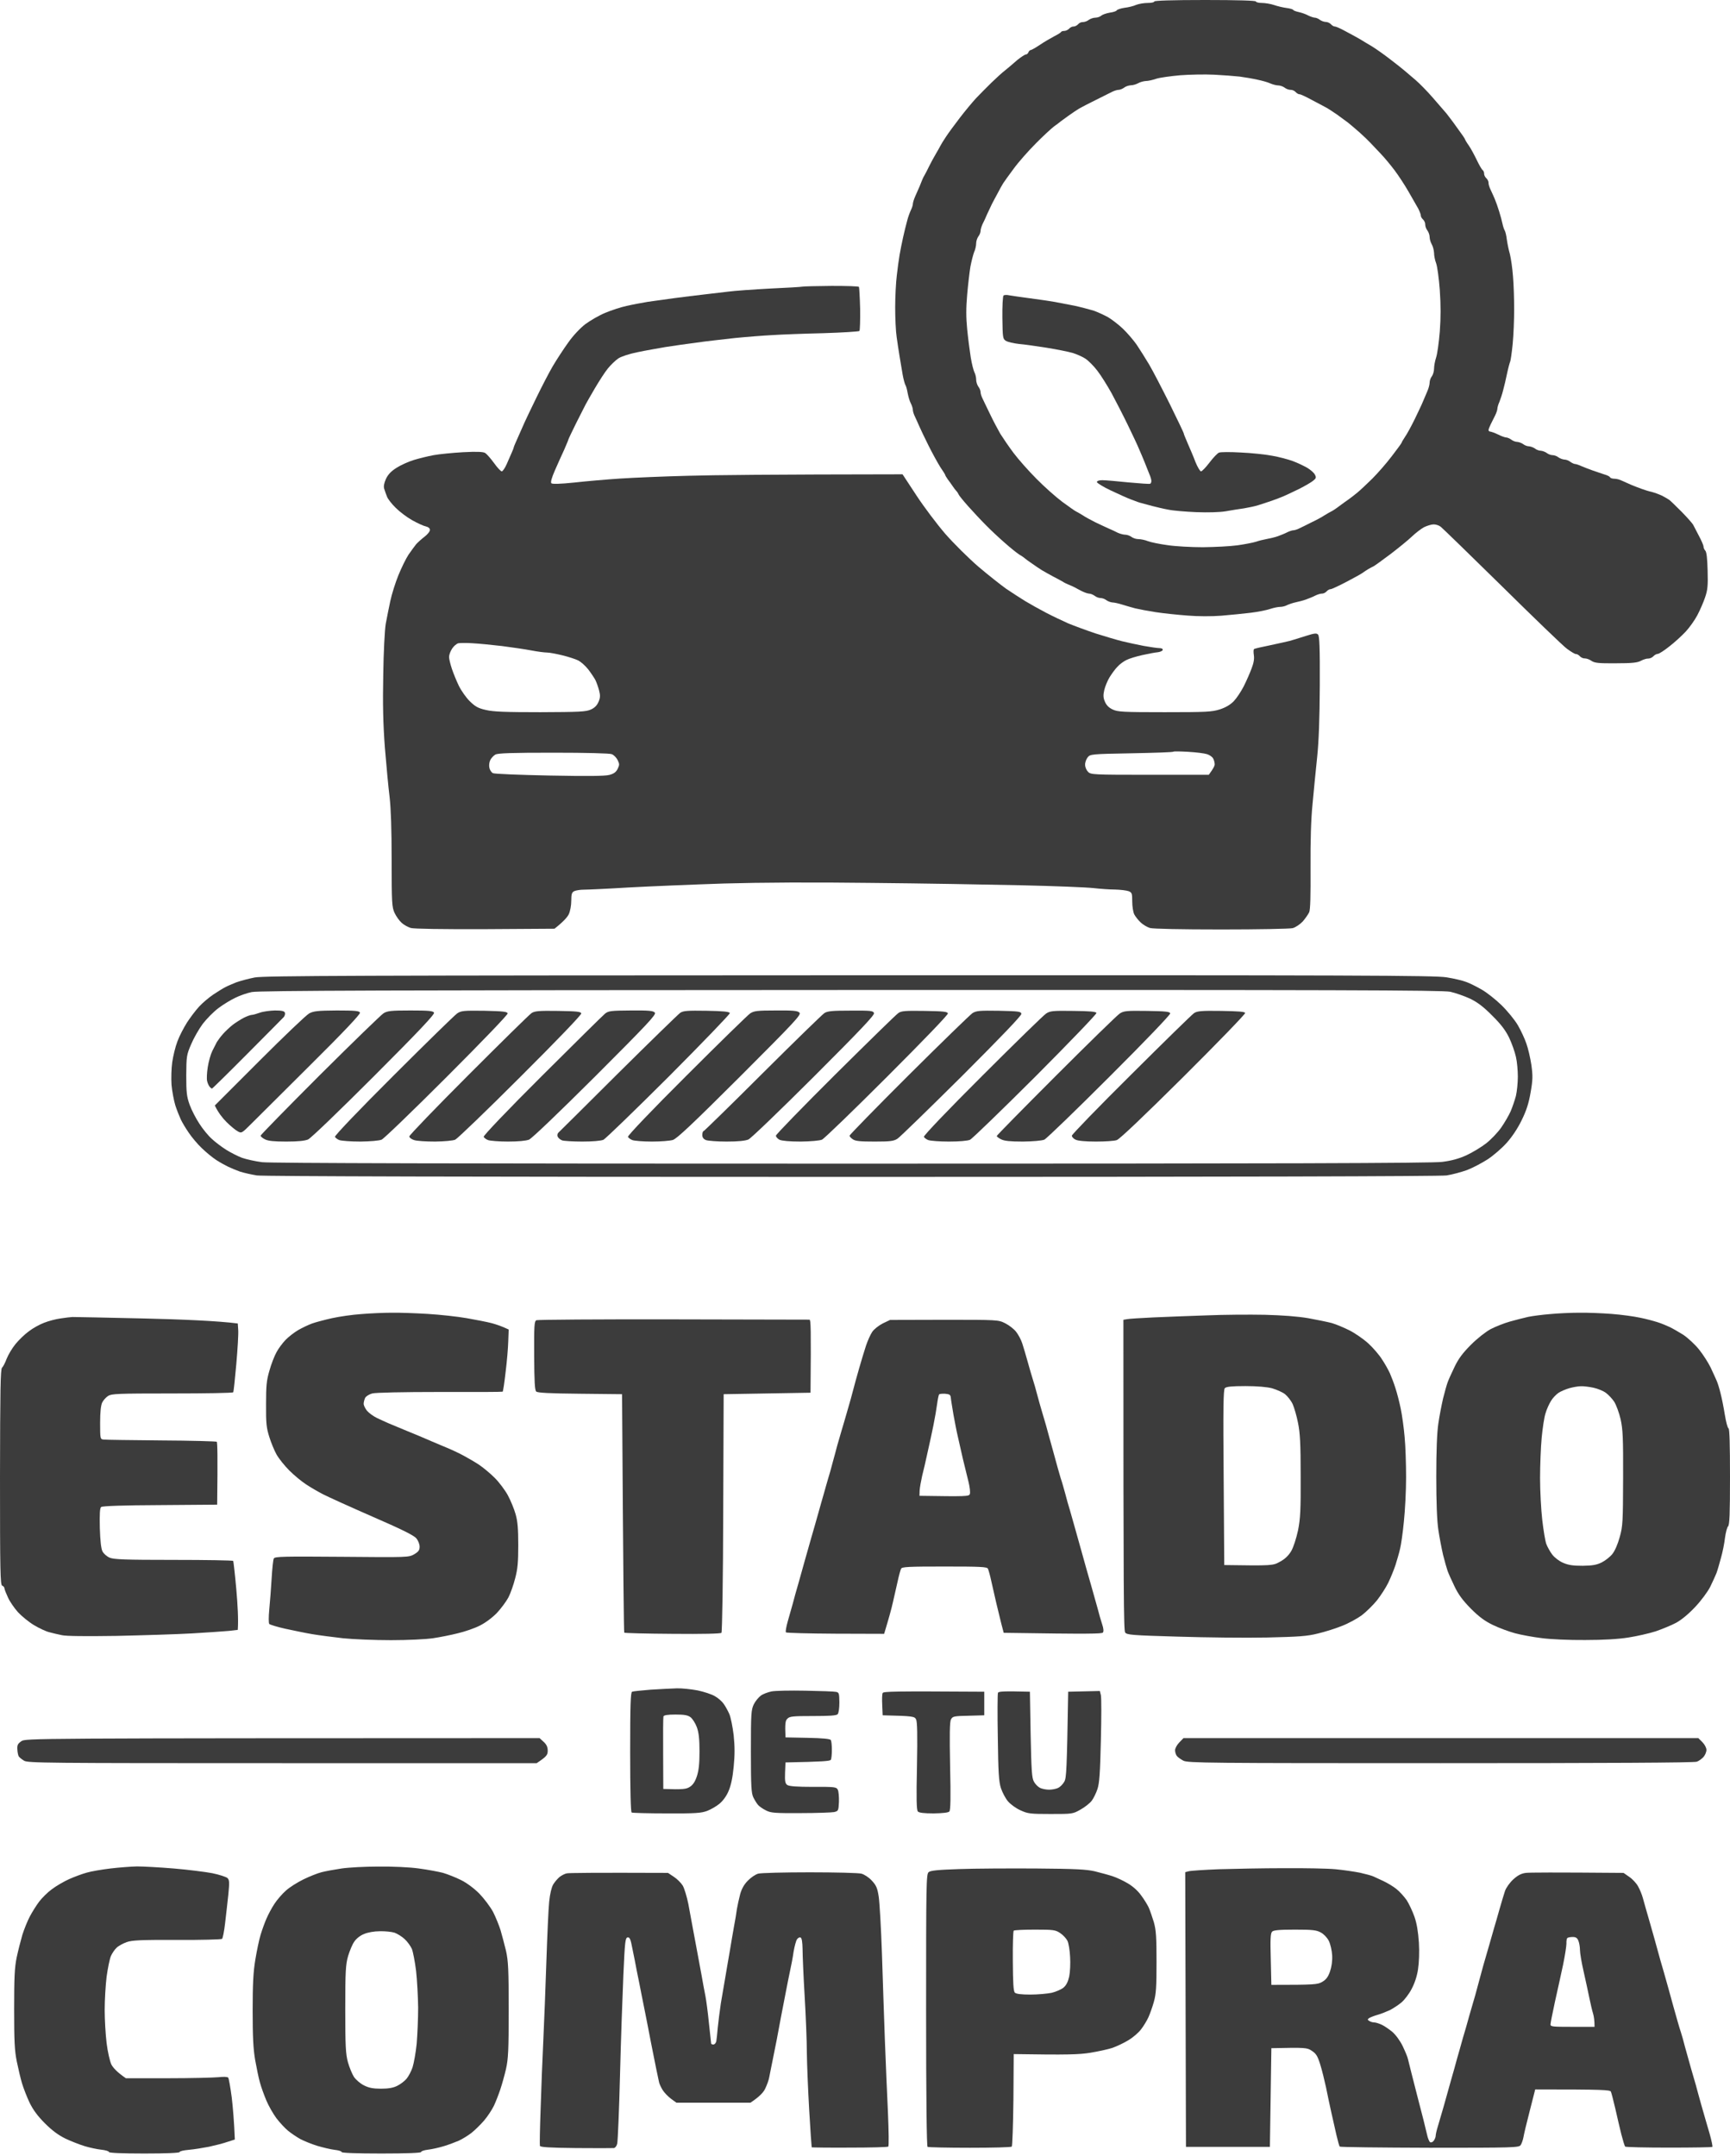 <svg width="728" height="907" viewBox="0 0 728 907" fill="none" xmlns="http://www.w3.org/2000/svg">
<g clip-path="url(#clip0_43_873)">
<path fill-rule="evenodd" clip-rule="evenodd" d="M664.494 552.301C667.901 552.239 674.035 552.486 678.124 552.796C682.213 553.106 687.666 553.85 690.206 554.408C692.746 554.903 696.092 555.833 697.641 556.329C699.19 556.825 701.42 557.754 702.597 558.312C703.775 558.87 706.377 560.357 708.36 561.596C710.28 562.898 713.316 565.687 714.989 567.794C716.724 569.963 718.892 573.371 719.884 575.416C720.813 577.461 721.99 579.94 722.424 580.994C722.858 581.986 723.601 584.402 724.035 586.262C724.53 588.121 725.336 592.149 725.831 595.248C726.327 598.284 727.009 600.887 727.38 600.949C727.814 601.073 728 607.952 728 621.276C728 636.893 727.814 641.603 727.195 642.161C726.761 642.595 726.203 644.764 725.893 646.995C725.646 649.226 724.902 653.006 724.221 655.361C723.601 657.716 722.734 660.691 722.3 661.868C721.804 663.046 720.627 665.711 719.636 667.694C718.583 669.739 715.794 673.519 713.378 676.06C710.652 678.973 707.616 681.514 705.324 682.753C703.341 683.807 699.438 685.418 696.711 686.348C693.985 687.215 688.843 688.393 685.249 688.95C680.974 689.632 674.655 690.004 666.972 690.004C660.404 690.066 652.35 689.694 648.694 689.198C645.101 688.764 640.082 687.835 637.542 687.153C635.002 686.471 630.789 684.922 628.249 683.683C624.779 682.009 622.424 680.274 618.955 676.804C615.547 673.333 613.689 670.854 612.078 667.446C610.839 664.905 609.537 661.992 609.166 660.939C608.794 659.885 607.926 656.849 607.245 654.122C606.625 651.395 605.696 646.623 605.262 643.586C604.705 639.93 604.395 632.183 604.395 621.276C604.395 610.369 604.705 602.622 605.262 598.966C605.696 595.867 606.625 591.157 607.245 588.431C607.926 585.704 608.794 582.605 609.166 581.614C609.537 580.56 610.839 577.647 612.078 575.107C613.689 571.698 615.547 569.219 618.955 565.811C621.681 563.084 625.151 560.357 627.319 559.18C629.364 558.126 632.957 556.701 635.374 556.019C637.728 555.337 641.26 554.47 643.118 554.036C644.977 553.664 649.19 553.106 652.412 552.858C655.634 552.548 661.086 552.301 664.494 552.301ZM655.82 586.014C654.766 586.757 653.341 588.245 652.66 589.422C651.916 590.6 650.863 592.893 650.367 594.628C649.81 596.301 649.128 600.949 648.756 604.853C648.385 608.758 648.075 616.442 648.075 621.896C648.075 627.35 648.509 635.282 649.004 639.558C649.5 643.834 650.243 648.296 650.677 649.536C651.111 650.713 652.226 652.758 653.155 653.998C654.209 655.361 656.067 656.787 657.802 657.53C660.095 658.522 662.077 658.77 666.043 658.77C670.132 658.708 671.929 658.398 674.035 657.344C675.522 656.601 677.567 654.989 678.496 653.812C679.549 652.51 680.788 649.66 681.594 646.685C682.895 642.099 682.957 640.24 683.019 621.896C683.081 604.729 682.895 601.383 681.966 597.107C681.346 594.38 680.107 591.095 679.301 589.794C678.496 588.555 676.885 586.819 675.77 586.014C674.717 585.208 672.3 584.217 670.503 583.845C668.769 583.473 666.352 583.163 665.237 583.225C664.184 583.225 662.015 583.597 660.466 584.031C658.917 584.464 656.873 585.332 655.82 586.014ZM30.483 554.098C31.412 554.098 44.981 554.346 60.532 554.718C76.146 555.089 91.387 555.709 100.061 556.825L100.247 559.613C100.371 561.163 99.999 567.546 99.442 573.867C98.884 580.188 98.326 585.518 98.141 585.766C98.017 586.076 86.431 586.262 72.49 586.262C49.318 586.262 46.964 586.386 45.477 587.315C44.547 587.935 43.432 589.174 42.998 590.104C42.441 591.281 42.131 594.132 42.131 598.656C42.131 605.287 42.193 605.473 43.494 605.659C44.3 605.783 55.204 605.907 67.843 606.031C80.421 606.093 90.954 606.403 91.201 606.589C91.511 606.837 91.635 612.848 91.387 633.051L67.348 633.237C51.92 633.299 43.06 633.609 42.565 634.043C42.007 634.476 41.883 636.893 42.007 642.843C42.172 648.296 42.544 651.581 43.122 652.696C43.618 653.688 44.981 654.865 46.158 655.361C47.955 656.105 52.478 656.291 73.11 656.291C86.74 656.291 98.017 656.477 98.141 656.725C98.264 657.034 98.884 662.364 99.442 668.685C99.999 675.007 100.371 681.39 100.061 685.728L96.344 686.162C94.299 686.348 87.298 686.843 80.855 687.215C74.349 687.587 60.037 688.021 48.946 688.269C36.307 688.455 27.757 688.393 26.022 687.959C24.473 687.649 22.119 687.091 20.756 686.719C19.393 686.41 16.481 685.046 14.312 683.745C12.144 682.443 9.108 679.964 7.559 678.291C6.01 676.556 4.089 673.767 3.346 672.094C2.54 670.359 1.859 668.623 1.859 668.19C1.859 667.818 1.425 667.322 0.929 667.136C0.124 666.888 0 661.249 0 621.4C0.062 584.898 0.186 575.912 0.867 575.416C1.301 575.045 2.169 573.371 2.788 571.698C3.47 569.963 5.142 567.174 6.506 565.501C7.931 563.766 10.409 561.349 12.144 560.109C13.816 558.808 16.729 557.196 18.587 556.515C20.446 555.771 23.544 554.965 25.403 554.718C27.261 554.408 29.554 554.16 30.483 554.098ZM57.62 785.256C60.161 785.256 67.162 785.628 73.11 786.124C79.058 786.619 86.369 787.549 89.343 788.107C92.317 788.726 95.167 789.656 95.724 790.152C96.53 790.957 96.592 791.887 96.096 796.969C95.724 800.191 95.167 805.645 94.733 809.053C94.361 812.462 93.742 815.499 93.432 815.747C93.06 815.994 84.51 816.242 74.411 816.18C59.169 816.118 55.576 816.304 53.283 817.11C51.734 817.668 49.814 818.721 49.07 819.465C48.265 820.209 47.15 821.82 46.654 822.997C46.158 824.175 45.353 828.079 44.857 831.674C44.423 835.268 44.052 841.527 44.052 845.617C44.052 849.708 44.423 855.967 44.857 859.561C45.291 863.156 46.22 867.184 46.84 868.547C47.521 869.849 49.132 871.77 52.974 874.373H70.632C80.359 874.373 89.9 874.125 91.883 873.939C94.051 873.691 95.724 873.753 96.034 874.125C96.282 874.435 96.963 878.215 97.521 882.491C98.017 886.767 98.512 892.469 98.822 900.153L95.724 901.145C93.989 901.765 90.52 902.632 87.98 903.19C85.439 903.686 81.598 904.306 79.43 904.491C77.323 904.677 75.588 905.049 75.588 905.421C75.588 905.793 70.198 906.041 60.718 906.041C51.239 906.041 45.849 905.793 45.849 905.421C45.849 905.049 44.361 904.615 42.565 904.43C40.83 904.244 37.67 903.562 35.626 902.942C33.581 902.322 29.925 900.897 27.571 899.782C24.535 898.294 21.933 896.373 18.897 893.336C15.861 890.3 13.94 887.697 12.453 884.66C11.338 882.305 9.913 878.649 9.294 876.604C8.674 874.559 7.683 870.345 7.063 867.308C6.134 862.722 5.948 858.756 5.948 845.308C5.948 832.045 6.134 827.893 7.001 823.617C7.621 820.704 8.736 816.366 9.418 814.011C10.161 811.656 11.586 808.124 12.577 806.265C13.569 804.406 15.303 801.617 16.481 800.067C17.658 798.518 20.012 796.163 21.809 794.862C23.606 793.498 26.89 791.577 29.12 790.586C31.351 789.594 34.696 788.355 36.555 787.859C38.414 787.301 42.875 786.557 46.468 786.124C50.062 785.69 55.08 785.318 57.62 785.256ZM159.231 785.318C165.241 785.256 172.304 785.566 176.269 786.124C179.986 786.619 184.633 787.487 186.492 787.983C188.351 788.541 191.696 789.842 193.927 790.957C196.343 792.135 199.441 794.428 201.671 796.659C203.716 798.766 206.318 802.237 207.495 804.406C208.611 806.637 210.036 810.107 210.655 812.152C211.275 814.197 212.266 818.102 212.948 820.828C213.877 825.104 214.063 828.513 214.063 845.617C214.063 862.66 213.877 866.13 212.948 870.406C212.328 873.133 211.213 877.038 210.531 879.083C209.85 881.128 208.673 884.164 207.867 885.9C207.062 887.573 205.203 890.424 203.716 892.159C202.229 893.894 199.813 896.249 198.326 897.427C196.777 898.604 194.422 900.029 193.059 900.649C191.634 901.269 188.846 902.322 186.802 902.942C184.757 903.562 181.783 904.244 180.11 904.43C178.499 904.615 177.198 905.049 177.198 905.421C177.198 905.793 171.188 906.041 160.47 906.041C149.751 906.041 143.741 905.793 143.741 905.421C143.741 905.049 142.44 904.677 140.767 904.491C139.156 904.306 135.873 903.5 133.518 902.818C131.102 902.075 127.942 900.773 126.393 899.967C124.844 899.1 122.552 897.551 121.251 896.497C119.95 895.443 117.719 893.027 116.294 891.167C114.931 889.308 113.01 885.962 112.081 883.731C111.152 881.5 109.913 878.153 109.417 876.294C108.859 874.435 107.992 870.097 107.372 866.688C106.567 862.04 106.319 856.834 106.319 845.927C106.319 834.896 106.567 829.752 107.434 824.547C108.054 820.766 109.045 816.056 109.665 814.011C110.284 811.966 111.399 808.868 112.143 807.194C112.886 805.459 114.373 802.67 115.489 800.997C116.604 799.262 118.772 796.783 120.321 795.42C121.808 794.056 125.154 791.949 127.694 790.71C130.235 789.47 133.642 788.107 135.377 787.673C137.05 787.239 140.829 786.557 143.741 786.124C146.653 785.69 153.593 785.318 159.231 785.318ZM149.07 816.924C148.264 818.04 147.149 820.766 146.467 822.997C145.476 826.53 145.29 829.257 145.29 845.308C145.29 860.987 145.476 864.147 146.405 867.618C147.025 869.849 148.202 872.638 148.946 873.815C149.751 874.992 151.61 876.604 153.097 877.347C155.141 878.401 156.938 878.773 160.284 878.773C163.506 878.773 165.488 878.401 167.099 877.595C168.4 876.976 170.135 875.674 171.003 874.683C171.87 873.691 173.047 871.46 173.605 869.787C174.162 868.052 174.968 863.589 175.34 859.871C175.649 856.091 175.959 849.274 175.959 844.688C175.897 840.102 175.525 833.099 175.092 829.195C174.596 825.29 173.791 821.076 173.295 819.899C172.737 818.721 171.436 816.862 170.259 815.809C169.144 814.755 167.223 813.578 166.046 813.144C164.869 812.772 162.081 812.462 159.85 812.524C157.434 812.524 154.708 813.02 153.159 813.701C151.548 814.321 149.875 815.685 149.07 816.924Z" fill="#3C3C3C"/>
<path fill-rule="evenodd" clip-rule="evenodd" d="M507.122 0C520.938 0 528.497 0.248 528.497 0.62C528.497 0.93 529.612 1.239 530.975 1.239C532.338 1.239 534.631 1.611 536.118 2.107C537.543 2.603 539.897 3.161 541.322 3.347C542.809 3.532 544.11 3.904 544.234 4.214C544.358 4.462 545.411 4.834 546.527 5.082C547.704 5.33 549.5 5.949 550.492 6.507C551.483 7.003 552.784 7.437 553.28 7.437C553.776 7.437 554.767 7.809 555.448 8.366C556.13 8.862 557.245 9.234 557.927 9.234C558.608 9.234 559.6 9.668 560.095 10.226C560.591 10.783 561.396 11.217 561.768 11.155C562.202 11.155 564.308 12.085 566.415 13.262C568.583 14.378 571.186 15.865 572.301 16.485C573.354 17.166 575.585 18.468 577.257 19.459C578.868 20.451 582.338 22.868 584.878 24.851C587.418 26.772 590.207 29.003 591.074 29.747C591.941 30.491 593.986 32.226 595.659 33.651C597.332 35.077 600.677 38.485 603.032 41.212C605.386 43.939 607.926 46.851 608.67 47.719C609.351 48.587 611.458 51.313 613.193 53.792C614.99 56.209 616.476 58.378 616.476 58.564C616.476 58.75 617.158 59.928 618.087 61.229C618.955 62.468 620.442 65.257 621.495 67.426C622.486 69.533 623.602 71.393 623.911 71.579C624.221 71.764 624.531 72.384 624.531 73.004C624.469 73.562 624.903 74.491 625.46 74.987C626.018 75.483 626.452 76.412 626.39 77.032C626.39 77.59 626.761 78.829 627.257 79.821C627.691 80.75 628.496 82.486 628.992 83.663C629.488 84.841 630.355 87.258 630.851 88.931C631.408 90.666 632.028 93.021 632.276 94.198C632.523 95.376 632.957 96.615 633.205 96.987C633.453 97.359 633.887 99.032 634.072 100.706C634.32 102.441 634.878 105.23 635.374 106.903C635.807 108.638 636.427 112.79 636.675 116.199C636.984 119.607 637.17 125.867 637.17 130.143C637.17 134.419 636.922 140.926 636.551 144.706C636.179 148.487 635.683 151.771 635.497 152.143C635.312 152.515 634.692 154.746 634.196 157.101C633.701 159.518 632.957 162.678 632.523 164.228C632.152 165.777 631.408 167.946 630.975 169.062C630.479 170.115 630.107 171.478 630.107 171.974C630.107 172.47 629.673 173.771 629.178 174.763C628.682 175.755 627.815 177.49 627.319 178.481C626.823 179.473 626.39 180.588 626.39 180.96C626.39 181.332 626.761 181.58 627.133 181.58C627.567 181.642 629.054 182.138 630.417 182.819C631.78 183.501 633.329 184.059 633.825 184.059C634.32 184.059 635.312 184.493 635.993 184.989C636.675 185.546 637.79 185.918 638.471 185.918C639.153 185.98 640.268 186.352 640.95 186.848C641.631 187.405 642.746 187.777 643.428 187.777C644.109 187.839 645.225 188.211 645.906 188.707C646.588 189.265 647.703 189.636 648.385 189.636C649.066 189.698 650.181 190.07 650.863 190.566C651.544 191.124 652.66 191.496 653.341 191.496C654.023 191.496 655.138 191.868 655.819 192.425C656.501 192.921 657.616 193.293 658.298 193.355C658.979 193.355 660.095 193.727 660.776 194.284C661.458 194.78 662.387 195.214 662.759 195.214C663.192 195.214 664.493 195.648 665.547 196.144C666.662 196.639 668.831 197.445 670.379 198.003C671.928 198.561 674.097 199.242 675.15 199.614C676.265 199.924 677.319 200.42 677.505 200.792C677.69 201.163 678.496 201.411 679.363 201.411C680.231 201.411 681.656 201.783 682.585 202.279C683.576 202.713 685.311 203.518 686.488 204.014C687.666 204.51 689.648 205.254 690.825 205.687C692.003 206.121 693.985 206.741 695.162 206.989C696.34 207.299 698.322 208.042 699.499 208.6C700.677 209.22 702.04 210.025 702.473 210.335C702.969 210.707 705.262 212.938 707.678 215.355C710.032 217.772 712.263 220.251 712.572 220.933C712.944 221.614 713.997 223.721 714.989 225.581C715.98 227.44 716.848 229.423 716.848 229.919C716.848 230.415 717.157 231.22 717.591 231.654C718.149 232.212 718.458 235.001 718.582 240.02C718.768 246.403 718.582 248.201 717.529 251.299C716.848 253.344 715.361 256.753 714.245 258.86C713.13 260.967 710.962 264.004 709.413 265.677C707.864 267.35 704.828 270.139 702.597 271.874C700.367 273.671 698.136 275.097 697.641 275.097C697.145 275.097 696.278 275.531 695.782 276.088C695.286 276.646 694.295 277.08 693.613 277.08C692.932 277.018 691.569 277.452 690.516 278.01C689.091 278.815 686.736 279.063 679.983 279.063C672.796 279.125 671.061 278.939 669.76 278.072C668.892 277.452 667.653 277.018 666.972 277.018C666.29 277.08 665.299 276.646 664.803 276.088C664.308 275.531 663.502 275.097 663.068 275.159C662.697 275.159 661.024 274.167 659.351 272.928C657.74 271.75 645.411 259.852 631.966 246.589C618.521 233.389 606.935 222.11 606.253 221.614C605.572 221.057 604.271 220.623 603.28 220.623C602.35 220.623 600.553 221.181 599.252 221.8C598.013 222.482 595.721 224.217 594.172 225.705C592.623 227.192 588.596 230.477 585.188 233.079C581.78 235.62 578.559 237.975 578.063 238.223C577.567 238.471 576.576 238.967 575.832 239.401C575.151 239.834 574.16 240.454 573.664 240.826C573.168 241.26 570.07 242.995 566.725 244.73C563.441 246.465 560.343 247.891 559.909 247.891C559.538 247.829 558.732 248.263 558.236 248.82C557.741 249.378 556.811 249.812 556.192 249.75C555.634 249.75 554.395 250.122 553.404 250.618C552.474 251.113 550.74 251.795 549.562 252.229C548.385 252.663 546.403 253.159 545.225 253.406C544.048 253.654 542.437 254.212 541.632 254.584C540.888 255.018 539.587 255.328 538.72 255.328C537.852 255.328 535.994 255.699 534.507 256.195C533.082 256.691 529.426 257.435 526.328 257.806C523.231 258.178 517.654 258.736 513.937 259.046C509.972 259.356 504.024 259.356 499.687 258.984C495.598 258.674 489.588 258.054 486.366 257.559C483.144 257.063 479.241 256.319 477.692 255.947C476.143 255.513 473.665 254.832 472.116 254.336C470.567 253.84 468.77 253.468 468.088 253.468C467.407 253.406 466.292 253.035 465.61 252.539C464.929 251.981 463.813 251.609 463.132 251.609C462.45 251.609 461.335 251.237 460.654 250.68C459.972 250.184 458.919 249.75 458.299 249.75C457.742 249.75 456.316 249.254 455.201 248.696C454.148 248.139 452.785 247.457 452.289 247.147C451.794 246.899 450.678 246.342 449.811 246.032C448.944 245.66 447.828 245.164 447.333 244.792C446.837 244.482 444.978 243.491 443.305 242.623C441.571 241.694 439.464 240.516 438.535 239.958C437.605 239.401 435.685 238.099 434.198 237.046C432.711 236.054 431.41 235.062 431.224 234.877C431.038 234.691 430.047 233.947 428.931 233.327C427.878 232.646 425.09 230.415 422.798 228.369C420.443 226.324 416.85 222.978 414.805 220.871C412.76 218.826 409.415 215.231 407.37 212.938C405.326 210.645 403.529 208.414 403.405 208.042C403.219 207.609 402.847 206.989 402.475 206.617C402.104 206.245 401.36 205.254 400.865 204.51C400.369 203.766 399.44 202.465 398.82 201.659C398.262 200.854 397.767 200.048 397.767 199.862C397.767 199.676 396.837 198.189 395.722 196.577C394.669 194.904 392.376 190.752 390.704 187.405C389.031 184.059 387.234 180.279 386.738 179.101C386.243 177.924 385.437 176.188 385.003 175.259C384.508 174.267 384.136 173.028 384.136 172.47C384.136 171.85 383.764 170.673 383.331 169.805C382.835 168.938 382.277 167.016 381.968 165.467C381.72 163.918 381.286 162.43 381.038 162.059C380.79 161.687 380.233 159.766 379.861 157.721C379.489 155.675 378.932 152.205 378.56 149.974C378.188 147.743 377.631 144.087 377.321 141.794C376.949 139.439 376.701 133.861 376.701 129.337C376.701 124.875 377.011 118.802 377.383 115.889C377.692 112.976 378.25 109.072 378.56 107.213C378.87 105.354 379.551 102.007 380.047 99.776C380.543 97.545 381.286 94.508 381.72 92.959C382.091 91.41 382.835 89.427 383.269 88.497C383.764 87.505 384.136 86.328 384.136 85.832C384.136 85.336 384.57 83.849 385.127 82.61C385.685 81.308 386.552 79.449 386.986 78.395C387.42 77.342 387.915 76.103 388.101 75.607C388.287 75.111 388.721 74.243 389.031 73.748C389.34 73.252 390.208 71.579 390.951 70.029C391.695 68.48 392.996 66.125 393.801 64.761C394.607 63.398 395.474 61.849 395.722 61.353C395.97 60.857 396.961 59.184 398.015 57.635C399.006 56.085 401.67 52.491 403.9 49.578C406.131 46.665 409.229 42.947 410.778 41.274C412.327 39.663 415.239 36.688 417.283 34.705C419.328 32.722 421.868 30.429 422.859 29.685C423.851 28.879 424.842 28.074 425.028 27.888C425.214 27.702 426.577 26.524 428.126 25.223C429.675 23.983 431.286 22.93 431.657 22.93C432.091 22.93 432.587 22.496 432.773 22C432.959 21.505 433.392 21.071 433.702 21.071C434.012 21.071 435.809 20.079 437.543 18.902C439.34 17.662 442.066 16.113 443.553 15.307C445.04 14.564 446.341 13.758 446.465 13.51C446.589 13.2 447.209 13.014 447.828 13.014C448.51 13.014 449.377 12.581 449.873 12.085C450.369 11.527 451.236 11.093 451.794 11.155C452.351 11.155 453.219 10.721 453.652 10.226C454.086 9.668 455.015 9.234 455.697 9.296C456.378 9.296 457.494 8.924 458.175 8.366C458.857 7.871 460.096 7.437 460.963 7.437C461.769 7.437 462.884 7.065 463.442 6.569C463.937 6.135 465.548 5.578 466.973 5.33C468.46 5.144 469.761 4.71 469.947 4.338C470.133 4.028 471.558 3.532 473.169 3.285C474.842 3.099 477.072 2.541 478.126 2.045C479.241 1.611 481.409 1.239 482.958 1.239C484.507 1.239 485.746 0.992 485.746 0.62C485.746 0.248 493.305 0 507.122 0V0ZM486.49 33.155C485.065 33.651 483.144 34.085 482.153 34.085C481.223 34.147 479.798 34.519 478.931 35.015C478.064 35.51 476.7 35.882 475.833 35.882C474.966 35.944 473.727 36.316 473.045 36.874C472.363 37.37 471.31 37.803 470.691 37.803C470.133 37.803 468.894 38.175 467.903 38.671C466.973 39.105 463.875 40.654 460.963 42.141C458.051 43.567 454.953 45.178 454.024 45.736C453.095 46.294 451.174 47.595 449.687 48.649C448.2 49.702 446.713 50.818 446.279 51.127C445.908 51.437 444.668 52.429 443.491 53.235C442.376 54.102 438.906 57.263 435.871 60.361C432.773 63.46 428.56 68.232 426.577 70.959C424.532 73.686 422.55 76.474 422.116 77.156C421.682 77.838 420.691 79.635 419.886 81.184C419.018 82.734 417.965 84.779 417.407 85.832C416.912 86.886 415.982 88.807 415.363 90.17C414.805 91.534 413.938 93.393 413.442 94.323C413.008 95.314 412.636 96.553 412.636 97.111C412.636 97.731 412.265 98.784 411.707 99.466C411.211 100.148 410.778 101.449 410.778 102.379C410.778 103.37 410.406 105.044 409.91 106.097C409.477 107.213 408.795 109.94 408.361 112.171C407.99 114.402 407.37 119.669 406.998 123.945C406.503 129.647 406.503 133.489 406.998 138.509C407.37 142.289 408.052 147.557 408.485 150.284C408.919 153.011 409.663 155.861 410.034 156.605C410.468 157.411 410.778 158.774 410.778 159.704C410.778 160.695 411.211 161.997 411.707 162.678C412.265 163.36 412.636 164.414 412.636 164.971C412.636 165.591 413.008 166.831 413.504 167.76C413.938 168.752 415.425 171.726 416.726 174.453C418.027 177.18 419.947 180.774 420.939 182.51C421.992 184.183 424.47 187.839 426.515 190.566C428.56 193.293 432.897 198.189 436.18 201.473C439.402 204.758 444.297 209.096 447.023 211.141C449.749 213.124 452.413 215.045 452.909 215.231C453.404 215.479 454.706 216.223 455.697 216.842C456.688 217.524 459.105 218.826 460.963 219.755C462.822 220.623 465.362 221.862 466.539 222.358C467.717 222.854 469.451 223.66 470.381 224.155C471.372 224.589 472.735 224.961 473.479 224.961C474.284 224.961 475.461 225.395 476.143 225.891C476.824 226.448 478.126 226.82 479.055 226.82C480.046 226.82 481.843 227.192 483.082 227.688C484.383 228.184 488.101 228.927 491.322 229.361C494.544 229.857 501.236 230.229 506.192 230.229C511.149 230.167 517.654 229.857 520.752 229.423C523.85 228.989 527.32 228.307 528.497 227.936C529.674 227.502 531.781 227.006 533.144 226.758C534.507 226.51 536.613 226.014 537.791 225.581C538.968 225.147 540.703 224.465 541.632 223.969C542.623 223.474 543.8 223.102 544.296 223.102C544.792 223.102 545.969 222.73 546.898 222.234C547.89 221.8 550.182 220.623 552.041 219.693C553.899 218.826 556.316 217.524 557.307 216.842C558.298 216.223 559.6 215.479 560.095 215.231C560.591 215.045 562.202 213.992 563.565 212.938C564.99 211.885 566.787 210.583 567.53 210.087C568.274 209.592 569.884 208.29 571.124 207.299C572.363 206.307 575.151 203.642 577.443 201.411C579.674 199.18 583.391 194.966 585.684 191.929C587.976 188.955 589.835 186.414 589.835 186.228C589.835 186.042 590.454 184.989 591.198 183.873C592.003 182.758 593.862 179.349 595.349 176.312C596.836 173.214 598.447 169.867 598.819 168.876C599.252 167.884 600.058 165.963 600.615 164.661C601.173 163.422 601.607 161.749 601.607 160.943C601.607 160.199 601.978 159.022 602.536 158.34C603.032 157.659 603.465 156.171 603.465 155.056C603.465 154.002 603.837 151.895 604.333 150.408C604.828 148.982 605.51 144.025 605.882 139.439C606.315 133.551 606.315 128.407 605.882 122.086C605.51 117.128 604.828 112.047 604.333 110.745C603.837 109.506 603.465 107.523 603.465 106.407C603.403 105.354 603.032 103.742 602.536 102.875C602.04 102.007 601.607 100.644 601.607 99.776C601.607 98.908 601.173 97.669 600.677 96.987C600.12 96.306 599.748 95.19 599.748 94.508C599.81 93.827 599.376 92.835 598.819 92.339C598.261 91.844 597.827 91.038 597.889 90.604C597.889 90.232 597.394 88.931 596.836 87.815C596.216 86.762 594.358 83.477 592.685 80.564C591.012 77.652 588.348 73.624 586.799 71.579C585.25 69.533 582.71 66.435 581.099 64.761C579.488 63.026 577.505 60.981 576.7 60.114C575.894 59.246 573.85 57.263 572.177 55.775C570.442 54.226 568.212 52.367 567.22 51.561C566.167 50.818 564.122 49.268 562.574 48.153C561.025 47.099 558.98 45.736 557.927 45.178C556.935 44.682 554.209 43.195 551.855 41.956C549.562 40.716 547.332 39.663 546.898 39.663C546.527 39.724 545.721 39.291 545.225 38.733C544.73 38.175 543.738 37.741 543.057 37.803C542.375 37.803 541.26 37.431 540.579 36.874C539.897 36.378 538.72 35.944 537.914 35.944C537.171 35.944 535.622 35.572 534.507 35.077C533.454 34.581 530.975 33.899 529.116 33.527C527.258 33.093 523.912 32.536 521.682 32.226C519.451 31.978 514.556 31.606 510.839 31.42C507.122 31.234 500.678 31.358 496.589 31.668C492.5 32.04 487.977 32.66 486.49 33.155Z" fill="#3C3C3C"/>
<path fill-rule="evenodd" clip-rule="evenodd" d="M349.936 120.289C356.131 120.289 361.336 120.413 361.46 120.723C361.584 120.971 361.831 125.123 361.955 129.957C362.017 134.791 361.893 138.943 361.646 139.253C361.336 139.501 354.52 139.934 346.466 140.182C338.35 140.368 328.684 140.74 324.967 140.988C321.249 141.174 314.124 141.732 309.168 142.227C304.211 142.785 296.962 143.591 293.059 144.149C289.155 144.644 283.269 145.512 280.048 146.008C276.826 146.565 271.497 147.495 268.276 148.177C264.868 148.858 261.46 149.974 260.221 150.78C259.044 151.585 257.061 153.444 255.822 154.994C254.583 156.481 252.167 160.261 250.37 163.298C248.573 166.335 246.838 169.433 246.467 170.115C246.095 170.797 244.298 174.329 242.439 178.048C240.643 181.704 239.156 184.803 239.156 184.989C239.156 185.174 238.35 187.034 237.421 189.203C236.43 191.31 234.695 195.214 233.518 197.879C232.113 201.101 231.617 202.919 232.031 203.332C232.464 203.704 235.624 203.642 241.634 203.023C246.591 202.465 255.203 201.721 260.841 201.349C266.479 200.978 279.428 200.42 289.651 200.172C299.874 199.862 324.347 199.614 379.799 199.552L385.623 208.414C388.783 213.248 394.297 220.561 397.829 224.651C401.36 228.679 407.618 234.877 411.707 238.409C415.796 241.88 421.125 246.094 423.479 247.767C425.895 249.378 429.489 251.733 431.534 252.973C433.578 254.212 437.481 256.381 440.208 257.807C442.934 259.232 447.147 261.215 449.501 262.269C451.918 263.26 457.06 265.181 460.963 266.483C464.867 267.722 469.885 269.209 472.116 269.767C474.346 270.325 478.435 271.193 481.285 271.75C484.073 272.246 487.047 272.68 487.915 272.68C488.844 272.68 489.402 272.99 489.278 273.486C489.154 273.857 488.225 274.291 487.233 274.415C486.242 274.477 483.33 275.035 480.79 275.593C478.249 276.15 475.152 277.08 473.974 277.7C472.797 278.257 471.062 279.559 470.195 280.55C469.266 281.48 467.841 283.463 466.911 284.951C466.044 286.376 465.053 288.793 464.681 290.342C464.185 292.511 464.247 293.627 464.991 295.3C465.61 296.746 466.705 297.82 468.274 298.523C470.319 299.514 472.797 299.638 490.083 299.638C507.679 299.638 509.972 299.514 513.317 298.461C515.796 297.655 517.778 296.477 519.203 294.99C520.381 293.751 522.239 290.962 523.354 288.793C524.47 286.562 525.957 283.215 526.638 281.356C527.568 279.001 527.877 277.204 527.63 275.655C527.444 274.353 527.444 273.176 527.753 273.052C528.001 272.866 530.975 272.184 534.383 271.502C537.791 270.759 541.57 269.953 542.747 269.643C543.924 269.271 546.96 268.404 549.377 267.598C553.094 266.421 554.023 266.297 554.643 266.978C555.263 267.598 555.448 272.556 555.386 288.359C555.324 302.179 554.953 312.095 554.271 318.54C553.714 323.807 552.846 332.608 552.351 338.061C551.669 344.816 551.421 353.43 551.483 365.019C551.545 376.794 551.421 382.62 550.926 383.797C550.492 384.727 549.253 386.462 548.199 387.701C547.084 388.879 545.163 390.18 543.986 390.49C542.809 390.8 529.302 391.048 513.937 391.048C496.775 391.048 485.251 390.8 483.888 390.428C482.71 390.056 480.914 389.003 479.984 388.073C478.993 387.144 477.816 385.656 477.32 384.727C476.824 383.735 476.453 381.318 476.453 379.273C476.453 375.865 476.329 375.493 474.904 374.935C474.036 374.625 471.496 374.315 469.204 374.253C466.849 374.253 462.76 373.943 460.034 373.633C457.308 373.324 443.677 372.766 429.675 372.456C415.734 372.146 387.234 371.65 366.478 371.464C342.191 371.155 320.134 371.279 304.831 371.712C291.696 372.146 273.604 372.89 264.558 373.386C255.512 373.943 246.962 374.315 245.537 374.315C244.05 374.315 242.315 374.625 241.634 374.935C240.643 375.431 240.395 376.174 240.395 378.963C240.395 380.946 239.961 383.301 239.342 384.665C238.722 385.904 237.111 387.763 233.332 390.738L204.15 390.924C185.686 390.986 174.224 390.8 172.861 390.428C171.684 390.056 169.949 389.127 169.02 388.259C168.028 387.391 166.727 385.532 166.046 384.107C164.931 381.628 164.807 380.079 164.807 361.921C164.807 348.782 164.497 340.044 163.939 335.272C163.444 331.368 162.576 322.01 161.957 314.512C161.213 304.472 161.027 296.415 161.275 283.835C161.399 274.477 161.895 264.871 162.328 262.454C162.762 260.038 163.63 255.761 164.249 252.849C164.869 249.936 166.418 245.04 167.657 242.003C168.896 238.967 170.817 235.001 171.932 233.327C173.109 231.654 174.534 229.671 175.154 228.927C175.773 228.246 177.322 226.82 178.623 225.829C179.924 224.837 180.978 223.536 180.916 222.916C180.916 222.296 180.296 221.738 179.243 221.49C178.251 221.305 175.711 220.127 173.481 218.888C171.25 217.648 168.152 215.293 166.542 213.682C164.869 212.071 163.258 209.964 162.886 209.034C162.514 208.042 161.957 206.617 161.709 205.749C161.337 204.696 161.585 203.394 162.39 201.535C163.258 199.676 164.497 198.313 166.851 196.825C168.586 195.71 171.87 194.223 174.1 193.541C176.331 192.859 180.11 191.93 182.465 191.496C184.881 191.062 190.457 190.504 194.856 190.256C200.742 189.946 203.22 190.07 204.15 190.566C204.831 191 206.504 192.921 207.867 194.78C209.23 196.701 210.717 198.313 211.151 198.313C211.523 198.313 212.452 197.011 213.195 195.338C213.877 193.727 214.868 191.496 215.364 190.38C215.86 189.327 216.231 188.273 216.231 188.087C216.231 187.901 217.099 185.918 218.152 183.563C219.143 181.27 220.383 178.543 220.816 177.552C221.25 176.56 223.48 171.912 225.711 167.326C227.941 162.74 231.039 156.729 232.65 154.002C234.261 151.275 237.173 146.813 239.094 144.149C241.138 141.236 244.112 138.075 246.281 136.402C248.387 134.853 252.105 132.684 254.645 131.63C257.185 130.577 261.274 129.213 263.629 128.717C266.045 128.16 270.072 127.416 272.613 126.982C275.153 126.61 280.171 125.929 283.765 125.433C287.359 124.937 292.811 124.317 295.847 123.945C298.945 123.574 303.653 123.016 306.379 122.706C309.106 122.334 317.036 121.776 324.037 121.405C331.039 121.095 337.172 120.723 337.668 120.599C338.164 120.475 343.678 120.351 349.936 120.289V120.289ZM190.271 272.866C189.528 273.981 188.97 275.531 188.97 276.398C188.97 277.266 189.528 279.497 190.147 281.356C190.767 283.215 192.068 286.438 193.059 288.483C194.051 290.528 196.095 293.441 197.644 294.99C199.999 297.283 201.176 297.965 204.459 298.708C207.557 299.452 212.7 299.638 227.384 299.638C243.926 299.576 246.591 299.452 248.635 298.523C250.184 297.841 251.237 296.787 251.857 295.3C252.6 293.565 252.662 292.635 252.105 290.528C251.733 289.041 250.99 286.996 250.494 286.004C249.936 285.013 248.573 282.967 247.458 281.542C246.281 280.055 244.422 278.443 243.369 277.886C242.254 277.328 239.218 276.336 236.677 275.717C234.137 275.097 231.225 274.539 230.172 274.539C229.18 274.539 226.207 274.167 223.666 273.672C221.126 273.176 215.55 272.37 211.275 271.812C207 271.317 201.424 270.759 198.883 270.635C196.343 270.449 193.617 270.511 192.873 270.635C192.13 270.821 190.953 271.812 190.271 272.866ZM476.143 316.928C459.043 317.238 458.795 317.3 457.68 318.664C457.06 319.469 456.564 320.833 456.626 321.824C456.626 322.754 457.184 324.055 457.865 324.737C459.043 325.915 459.91 325.976 483.888 325.976H508.671C510.653 323.312 511.211 322.072 511.149 321.514C511.149 320.895 510.901 319.841 510.529 319.159C510.219 318.478 508.98 317.61 507.927 317.3C506.812 316.928 503.218 316.495 499.997 316.309C496.775 316.123 493.987 316.061 493.801 316.247C493.615 316.495 485.684 316.743 476.143 316.928ZM206.318 319.779C205.884 320.647 205.699 322.072 205.946 323.064C206.132 323.993 206.814 324.985 207.433 325.295C207.991 325.605 218.648 326.038 231.101 326.286C247.148 326.596 254.459 326.534 256.38 326.038C258.3 325.543 259.23 324.861 259.911 323.498C260.717 321.824 260.717 321.452 259.911 319.779C259.416 318.788 258.3 317.61 257.433 317.3C256.504 316.928 246.776 316.681 232.836 316.681C215.426 316.681 209.416 316.867 208.425 317.486C207.681 317.92 206.69 318.974 206.318 319.779ZM164.807 552.301C168.028 552.239 174.906 552.487 179.986 552.797C185.129 553.106 192.502 553.912 196.405 554.594C200.308 555.275 205.079 556.205 206.938 556.701C208.796 557.197 211.213 558.002 214.063 559.366L213.877 564.262C213.815 566.988 213.319 572.876 212.762 577.276C212.266 581.738 211.708 585.394 211.523 585.518C211.337 585.642 199.441 585.704 185.067 585.642C169.577 585.642 157.991 585.89 156.628 586.262C155.327 586.634 154.026 587.439 153.654 588.121C153.345 588.803 153.035 589.918 153.035 590.6C153.035 591.282 153.654 592.583 154.46 593.575C155.265 594.504 157.124 595.868 158.673 596.611C160.16 597.293 162.39 598.347 163.568 598.842C164.745 599.338 168.276 600.825 171.312 602.065C174.41 603.304 177.756 604.73 178.747 605.164C179.8 605.659 183.146 607.023 186.182 608.324C189.28 609.564 193.307 611.423 195.166 612.476C197.025 613.468 199.999 615.203 201.671 616.319C203.406 617.496 206.318 619.913 208.177 621.772C210.036 623.631 212.514 626.916 213.691 629.085C214.868 631.254 216.355 634.848 216.975 637.079C217.842 640.116 218.09 643.277 218.09 650.094C218.09 657.221 217.842 660.071 216.789 664.038C216.107 666.764 214.806 670.421 213.939 672.094C213.01 673.829 210.841 676.742 209.106 678.601C207.124 680.646 204.274 682.753 201.919 683.931C199.751 685.046 195.6 686.472 192.688 687.153C189.776 687.897 185.067 688.827 182.155 689.26C179.119 689.694 171.622 690.066 164.497 690.066C157.682 690.066 148.636 689.694 144.361 689.26C140.086 688.765 134.262 688.021 131.35 687.525C128.438 687.029 123.357 685.976 119.95 685.232C116.604 684.489 113.63 683.559 113.32 683.249C113.01 682.877 113.01 680.274 113.32 677.052C113.63 673.953 114.064 668.128 114.311 664.038C114.559 659.947 114.931 656.167 115.241 655.671C115.736 654.866 119.392 654.804 143.865 654.99C171.746 655.237 171.932 655.237 174.286 653.936C176.145 652.82 176.579 652.201 176.579 650.714C176.579 649.66 175.959 648.111 175.154 647.181C174.1 645.942 168.71 643.277 156.69 638.071C147.335 633.981 138.041 629.767 135.996 628.713C133.952 627.66 130.73 625.8 128.871 624.561C127.013 623.384 123.791 620.719 121.746 618.674C119.702 616.628 117.285 613.592 116.356 611.919C115.427 610.245 114.064 606.961 113.32 604.544C112.143 600.825 111.895 598.842 111.957 590.91C111.957 583.101 112.143 580.808 113.382 576.656C114.126 573.929 115.489 570.459 116.356 568.91C117.161 567.36 118.896 565.067 120.135 563.766C121.375 562.464 123.791 560.605 125.464 559.614C127.199 558.622 129.801 557.383 131.35 556.825C132.899 556.267 136.678 555.275 139.714 554.594C142.812 553.912 148.388 553.106 152.105 552.859C155.885 552.549 161.585 552.301 164.807 552.301ZM532.214 553.168C539.587 553.354 546.093 553.85 550.492 554.594C554.271 555.275 558.732 556.205 560.405 556.639C562.14 557.135 565.424 558.498 567.778 559.676C570.132 560.853 573.726 563.332 575.77 565.191C577.815 567.05 580.417 570.087 581.533 571.884C582.71 573.619 584.197 576.284 584.878 577.772C585.498 579.197 586.613 582.048 587.233 584.093C587.914 586.138 588.905 590.042 589.463 592.769C590.021 595.496 590.764 600.825 591.074 604.544C591.446 608.262 591.694 615.947 591.694 621.586C591.694 627.226 591.26 635.592 590.764 640.178C590.33 644.764 589.587 649.97 589.153 651.643C588.782 653.378 587.852 656.415 587.233 658.46C586.551 660.505 585.188 663.852 584.197 665.897C583.205 667.942 581.037 671.288 579.426 673.333C577.753 675.379 574.903 678.167 573.044 679.593C571.186 680.956 567.468 683.001 564.742 684.055C562.016 685.17 557.431 686.596 554.519 687.277C550.12 688.393 546.527 688.641 533.144 688.951C524.284 689.137 507.431 688.951 495.659 688.579C476.267 688.021 474.222 687.835 473.479 686.844C472.859 685.976 472.735 672.156 472.735 555.276L474.16 555.028C474.904 554.842 479.86 554.532 485.127 554.284C490.393 554.036 500.616 553.664 507.741 553.416C514.928 553.106 525.895 553.044 532.214 553.168ZM514.928 621.648L515.176 658.46C535.498 658.77 535.684 658.708 538.658 657.035C540.764 655.919 542.251 654.432 543.367 652.573C544.296 650.961 545.473 647.305 546.217 643.896C547.208 638.939 547.394 635.344 547.332 620.967C547.332 607.395 547.084 602.871 546.217 598.656C545.659 595.744 544.606 592.211 543.986 590.786C543.305 589.299 541.818 587.439 540.764 586.572C539.649 585.704 537.171 584.651 535.312 584.093C533.144 583.535 529.116 583.163 524.098 583.163C518.274 583.163 516.043 583.411 515.424 584.031C514.804 584.651 514.68 592.273 514.928 621.648ZM283.269 555.09C314.372 555.152 340.208 555.214 340.642 555.214C341.2 555.275 341.323 558.684 341.076 585.952L304.521 586.572L304.335 636.46C304.273 664.038 303.901 686.596 303.591 686.968C303.282 687.339 295.847 687.525 283.022 687.401C272.055 687.339 262.885 687.091 262.699 686.906C262.514 686.72 262.266 664.038 261.77 586.572L244.112 586.386C231.411 586.262 226.207 586.014 225.649 585.456C225.029 584.898 224.843 581.242 224.782 570.335C224.72 557.692 224.843 555.895 225.711 555.461C226.207 555.214 252.167 555.028 283.269 555.09ZM374.533 555.337L397.333 555.276C420.071 555.276 420.071 555.275 423.045 556.763C424.656 557.568 426.701 559.18 427.568 560.295C428.498 561.473 429.675 563.642 430.17 565.191C430.666 566.74 431.719 570.211 432.463 572.938C433.206 575.665 434.198 579.011 434.631 580.374C435.065 581.738 435.932 584.651 436.49 586.882C437.11 589.113 437.915 592.149 438.411 593.699C438.844 595.248 439.65 597.913 440.146 599.586C440.579 601.321 442.066 606.465 443.305 611.051C444.545 615.637 445.908 620.533 446.341 621.896C446.837 623.26 447.642 626.172 448.262 628.403C448.82 630.634 449.687 633.671 450.183 635.22C450.616 636.77 451.36 639.434 451.856 641.108C452.351 642.843 453.776 647.987 455.077 652.573C456.316 657.159 458.175 663.604 459.105 666.826C460.034 670.049 461.273 674.511 461.893 676.742C462.45 678.973 463.318 681.948 463.813 683.435C464.371 685.046 464.495 686.348 464.123 686.844C463.689 687.401 458.981 687.525 422.364 686.968L421.311 682.939C420.753 680.708 419.824 676.804 419.204 674.263C418.646 671.722 417.717 667.632 417.159 665.277C416.664 662.922 415.982 660.505 415.734 660.009C415.363 659.204 412.698 659.08 397.457 659.08C382.215 659.08 379.551 659.204 379.179 660.009C378.932 660.505 378.25 662.922 377.754 665.277C377.197 667.632 376.267 671.722 375.71 674.263C375.152 676.804 374.037 680.832 372.054 687.401L351.608 687.339C340.394 687.277 330.977 687.029 330.729 686.782C330.481 686.534 330.853 684.365 331.534 682.01C332.216 679.655 333.145 676.308 333.641 674.573C334.074 672.9 335.128 668.995 336.057 665.897C336.924 662.798 338.102 658.646 338.659 656.601C339.217 654.556 340.456 650.218 341.385 646.995C342.315 643.773 343.74 638.877 344.483 636.15C345.227 633.423 346.28 629.829 346.776 628.093C347.209 626.42 348.015 623.755 348.449 622.206C348.944 620.657 349.812 617.62 350.369 615.389C350.989 613.158 351.856 609.997 352.29 608.262C352.786 606.589 353.591 603.8 354.087 602.065C354.582 600.392 355.76 596.487 356.627 593.389C357.556 590.29 358.61 586.448 359.043 584.713C359.477 583.039 360.592 578.949 361.522 575.727C362.451 572.504 363.752 568.166 364.434 566.121C365.115 564.076 366.292 561.473 367.036 560.357C367.779 559.242 369.762 557.692 371.435 556.825L374.533 555.337ZM394.359 590.6C394.111 592.521 393.43 596.549 392.81 599.586C392.191 602.685 391.075 607.828 390.332 611.051C389.65 614.336 388.597 618.798 388.039 620.967C387.544 623.198 387.048 625.986 386.986 627.164L386.924 629.333C406.751 629.643 407.742 629.581 408.114 628.589C408.361 627.969 408.114 625.677 407.556 623.445C406.998 621.276 405.945 616.938 405.202 613.84C404.52 610.803 403.529 606.589 403.095 604.544C402.599 602.499 401.794 598.347 401.236 595.248C400.741 592.211 400.183 588.989 400.121 588.121C399.997 586.82 399.625 586.572 397.705 586.386C396.466 586.324 395.288 586.448 395.164 586.696C394.979 587.005 394.607 588.741 394.359 590.6ZM284.88 710.331C286.987 710.269 290.89 710.703 293.554 711.199C296.218 711.757 299.44 712.81 300.803 713.616C302.166 714.359 303.839 715.847 304.521 716.838C305.202 717.768 306.256 719.689 306.875 721.052C307.495 722.416 308.3 726.506 308.734 730.039C309.23 734.934 309.23 738.281 308.734 743.363C308.3 747.949 307.557 751.357 306.565 753.588C305.698 755.695 304.149 757.74 302.786 758.856C301.547 759.909 299.192 761.273 297.582 761.893C295.041 762.822 292.749 763.008 280.543 762.946C272.799 762.946 266.169 762.76 265.797 762.574C265.426 762.388 265.178 753.278 265.178 737.165C265.178 717.706 265.364 712.005 265.983 711.757C266.417 711.571 269.948 711.199 273.852 710.889C277.817 710.641 282.774 710.393 284.88 710.331ZM279.056 737.847L279.118 752.659C287.482 752.968 288.846 752.721 290.271 751.791C291.572 750.985 292.501 749.622 293.244 747.329C294.05 744.912 294.36 742.061 294.36 736.856C294.36 731.65 294.05 728.923 293.244 726.692C292.625 725.019 291.448 723.16 290.58 722.478C289.403 721.61 287.978 721.362 284.261 721.362C280.915 721.362 279.366 721.61 279.18 722.168C279.056 722.602 278.994 729.667 279.056 737.847ZM338.907 711.323C345.227 711.447 351.051 711.633 351.794 711.819C353.095 712.066 353.157 712.438 353.219 716.281C353.219 718.76 352.91 720.805 352.476 721.238C351.918 721.796 349.006 721.982 342.067 721.982C333.641 721.982 332.278 722.106 331.348 723.098C330.481 723.903 330.295 725.019 330.543 730.968L339.836 731.154C346.28 731.278 349.316 731.588 349.626 732.084C349.874 732.517 350.059 734.377 350.059 736.236C350.059 738.157 349.874 740.016 349.626 740.388C349.316 740.946 346.28 741.194 330.543 741.503L330.357 745.842C330.233 749.436 330.419 750.366 331.286 750.985C332.092 751.543 335.314 751.791 342.191 751.791C351.299 751.729 351.98 751.853 352.538 752.968C352.91 753.65 353.095 756.005 353.033 758.112C352.848 761.831 352.786 761.954 350.989 762.388C349.998 762.574 343.678 762.822 336.924 762.822C326.082 762.884 324.409 762.76 322.365 761.707C321.063 761.087 319.576 760.033 319.019 759.414C318.461 758.794 317.594 757.368 317.036 756.253C316.169 754.518 315.983 751.667 315.983 736.856C315.983 720.743 316.107 719.379 317.222 717.024C317.904 715.661 319.267 714.05 320.196 713.368C321.125 712.686 323.17 711.943 324.657 711.633C326.206 711.323 332.649 711.199 338.907 711.323ZM414.185 711.757V721.672L407.556 721.858C401.36 721.982 400.865 722.106 400.183 723.407C399.625 724.399 399.563 729.853 399.811 743.053C400.121 756.315 399.997 761.583 399.502 762.14C399.006 762.636 396.775 762.884 392.872 762.946C388.907 762.946 386.738 762.698 386.243 762.14C385.685 761.583 385.561 756.749 385.871 743.053C386.119 729.853 385.995 724.399 385.499 723.407C384.818 722.106 384.322 721.982 371.435 721.672L371.249 717.396C371.125 715.041 371.187 712.748 371.435 712.314C371.683 711.633 375.524 711.509 414.185 711.757ZM433.392 711.757L433.702 729.729C434.012 744.788 434.198 748.011 435.065 749.56C435.623 750.613 436.8 751.791 437.667 752.225C438.597 752.659 440.27 752.968 441.447 752.968C442.686 752.968 444.359 752.659 445.288 752.225C446.155 751.791 447.333 750.613 447.89 749.56C448.758 748.011 448.944 744.788 449.501 711.757L462.822 711.447L463.256 713.182C463.504 714.112 463.504 722.664 463.256 732.208C462.946 745.966 462.636 750.242 461.831 752.659C461.273 754.394 460.158 756.625 459.414 757.616C458.609 758.67 456.502 760.343 454.706 761.335C451.422 763.194 451.298 763.194 442.066 763.194C433.516 763.194 432.525 763.07 429.427 761.645C427.568 760.839 425.214 759.104 424.161 757.864C423.107 756.625 421.806 754.146 421.187 752.287C420.319 749.56 420.071 745.718 419.886 730.968C419.7 721.115 419.762 712.686 419.947 712.252C420.133 711.633 421.93 711.447 433.392 711.757ZM435.871 786.124C452.537 786.248 457.122 786.496 460.654 787.301C463.07 787.921 466.416 788.789 468.088 789.346C469.823 789.904 472.735 791.268 474.594 792.383C476.639 793.561 478.931 795.606 480.17 797.403C481.409 799.014 482.834 801.369 483.392 802.547C483.949 803.786 484.879 806.575 485.56 808.744C486.49 812.09 486.676 814.941 486.676 825.477C486.676 836.012 486.49 838.925 485.56 842.209C484.941 844.44 483.888 847.353 483.268 848.716C482.648 850.08 481.285 852.373 480.17 853.798C479.117 855.223 476.639 857.33 474.718 858.446C472.797 859.623 469.823 860.987 468.088 861.607C466.416 862.164 462.202 863.094 458.795 863.652C454.148 864.395 449.439 864.581 426.577 864.209L426.453 883.421C426.329 894.018 426.019 902.88 425.771 903.128C425.462 903.438 417.531 903.624 408.114 903.624C398.696 903.624 390.704 903.438 390.332 903.252C389.96 903.066 389.712 883.235 389.712 845.804C389.712 792.755 389.774 788.541 390.766 787.673C391.571 786.991 394.421 786.682 403.591 786.372C410.096 786.124 424.656 786.062 435.871 786.124ZM426.205 825.167C426.267 834.277 426.453 837.809 427.073 838.367C427.61 838.904 429.778 839.172 433.578 839.172C436.738 839.172 440.765 838.801 442.562 838.429C444.359 837.995 446.589 837.003 447.519 836.26C448.696 835.268 449.439 833.781 449.935 831.55C450.307 829.753 450.492 826.034 450.307 823.307C450.183 820.581 449.687 817.544 449.191 816.552C448.696 815.561 447.333 814.073 446.094 813.268C444.111 811.966 443.305 811.843 435.561 811.843C430.914 811.843 426.887 812.028 426.577 812.276C426.329 812.524 426.143 818.288 426.205 825.167ZM540.269 786C549.005 785.938 558.732 786.124 561.954 786.434C565.238 786.744 569.884 787.425 572.363 787.921C574.841 788.479 577.319 789.161 577.939 789.47C578.559 789.78 580.417 790.648 582.09 791.392C583.825 792.197 586.303 793.685 587.604 794.738C588.967 795.792 590.888 797.961 591.941 799.448C592.933 800.997 594.42 804.158 595.225 806.451C596.216 809.302 596.774 812.772 597.084 817.296C597.332 821.386 597.146 825.724 596.712 828.575C596.278 831.55 595.225 834.587 593.986 836.88C592.933 838.925 591.012 841.404 589.773 842.457C588.472 843.573 586.241 844.998 584.816 845.742C583.329 846.423 580.975 847.353 579.612 847.725C578.249 848.097 576.762 848.716 576.204 849.026C575.399 849.584 575.399 849.77 576.204 850.266C576.762 850.637 577.629 850.885 578.249 850.885C578.868 850.885 580.231 851.319 581.347 851.815C582.462 852.311 584.445 853.674 585.808 854.79C587.295 856.029 589.153 858.57 590.268 860.863C591.322 863.094 592.375 865.573 592.499 866.378C592.685 867.246 594.42 874.063 596.34 881.562C598.323 889.06 600.182 896.497 600.491 897.985C600.801 899.534 601.421 901.021 601.793 901.269C602.226 901.517 602.908 901.269 603.342 900.649C603.775 900.03 604.147 899.162 604.147 898.604C604.147 898.109 604.519 896.311 605.076 894.576C605.572 892.903 606.687 889.06 607.555 886.086C608.36 883.111 609.785 878.215 610.591 875.241C611.458 872.266 612.573 868.3 613.069 866.378C613.626 864.519 614.742 860.491 615.609 857.392C616.538 854.356 617.406 851.257 617.592 850.575C617.778 849.894 618.583 846.981 619.45 844.068C620.318 841.218 621.371 837.437 621.805 835.702C622.239 834.029 623.292 830.124 624.159 827.026C625.027 823.989 626.204 819.961 626.761 818.04C627.319 816.181 628.125 813.268 628.62 811.533C629.116 809.859 630.231 806.079 631.036 803.166C631.842 800.316 632.895 796.845 633.329 795.544C633.825 794.18 635.312 792.073 636.799 790.71C638.719 788.975 640.144 788.231 642.065 787.983C643.49 787.797 653.341 787.735 683.205 787.983L685.621 789.656C686.984 790.586 688.657 792.383 689.338 793.685C690.082 794.986 690.949 797.155 691.321 798.518C691.693 799.882 692.994 804.53 694.233 808.744C695.472 813.02 696.897 818.164 697.455 820.209C698.013 822.254 699.19 826.592 700.181 829.815C701.11 833.099 702.907 839.482 704.146 844.068C705.447 848.716 706.81 853.55 707.306 854.914C707.74 856.277 708.545 859.066 709.041 861.111C709.599 863.156 710.776 867.37 711.643 870.407C712.573 873.505 713.44 876.542 713.626 877.224C713.812 877.905 714.803 881.686 715.918 885.59C717.033 889.556 718.644 895.01 719.45 897.799C720.255 900.649 720.751 903.066 720.565 903.252C720.441 903.438 712.201 903.562 702.288 903.562C692.436 903.562 684.134 903.376 683.886 903.128C683.638 902.88 682.957 900.587 682.275 897.985C681.656 895.444 680.479 890.548 679.735 887.139C678.93 883.731 678.124 880.57 677.876 880.013C677.443 879.269 675.026 879.083 646.03 879.083L643.738 888.069C642.437 893.027 641.259 898.047 641.074 899.224C640.826 900.464 640.33 901.889 639.896 902.509C639.153 903.562 636.984 903.624 601.607 903.624C581.037 903.562 563.999 903.376 563.751 903.128C563.565 902.88 562.945 900.711 562.388 898.294C561.83 895.94 560.901 891.601 560.219 888.689C559.6 885.838 558.546 881.066 557.989 878.153C557.369 875.303 556.316 870.964 555.572 868.609C554.457 865.015 553.838 864.023 552.041 862.846C550.058 861.483 549.377 861.421 535.002 861.731L534.383 903.252H499.067L498.757 787.673L500.182 787.301C500.926 787.053 506.75 786.682 513.008 786.434C519.327 786.248 531.595 786 540.269 786ZM534.755 824.361L535.002 835.082C553.156 835.082 554.457 834.958 556.378 833.843C557.989 832.913 558.856 831.798 559.662 829.505C560.343 827.522 560.715 825.105 560.591 822.688C560.467 820.581 559.847 817.916 559.166 816.552C558.422 815.127 557.059 813.702 555.758 813.02C553.961 812.028 552.165 811.843 544.854 811.843C538.224 811.843 535.87 812.09 535.312 812.71C534.631 813.392 534.507 815.995 534.755 824.361ZM659.165 817.73C659.165 818.783 658.546 822.812 657.74 826.716C656.873 830.682 655.386 837.623 654.333 842.209C653.341 846.857 652.474 851.071 652.474 851.691C652.412 852.682 653.279 852.745 661.705 852.745H670.999C670.999 850.142 670.751 848.406 670.38 847.167C670.008 845.99 669.326 843.077 668.831 840.66C668.335 838.305 667.282 833.285 666.414 829.505C665.547 825.786 664.865 821.696 664.865 820.395C664.865 819.093 664.555 817.358 664.184 816.49C663.75 815.375 663.13 814.941 661.829 814.941C660.838 814.941 659.847 815.127 659.537 815.375C659.289 815.623 659.103 816.676 659.165 817.73ZM281.101 787.983L283.517 789.594C284.88 790.462 286.553 792.135 287.297 793.313C287.978 794.49 289.031 797.961 289.651 800.997C290.209 804.096 291.076 808.744 291.572 811.409C292.067 814.073 292.873 818.35 293.368 821.014C293.864 823.679 294.67 828.203 295.227 831.054C295.723 833.967 296.466 837.871 296.838 839.73C297.21 841.651 297.891 846.795 298.325 851.195C298.821 855.657 299.254 859.5 299.254 859.747C299.254 859.995 299.688 860.181 300.184 860.181C300.741 860.181 301.237 859.561 301.423 858.818C301.547 858.074 301.857 855.471 302.042 853.054C302.29 850.699 302.848 846.113 303.344 842.829C303.901 839.606 304.707 834.71 305.202 831.984C305.636 829.257 306.503 824.423 307.061 821.138C307.557 817.916 308.424 813.206 308.858 810.603C309.353 808.062 309.911 804.716 310.097 803.166C310.345 801.679 310.964 798.89 311.46 796.969C312.08 794.697 313.153 792.796 314.682 791.268C315.921 789.966 317.904 788.603 319.081 788.293C320.32 787.983 330.047 787.735 340.766 787.735C351.546 787.735 361.274 787.983 362.451 788.293C363.69 788.603 365.673 789.904 366.85 791.206C368.709 793.189 369.204 794.304 369.762 797.899C370.134 800.316 370.753 811.037 371.125 821.758C371.435 832.541 372.054 848.964 372.364 858.322C372.736 867.742 373.294 881.5 373.665 888.999C373.975 896.497 374.099 902.88 373.789 903.128C373.541 903.376 366.23 903.562 357.494 903.562C348.82 903.624 341.633 903.5 341.571 903.438C341.509 903.376 341.014 896.311 340.518 887.759C340.022 879.269 339.589 868.362 339.527 863.59C339.527 858.818 339.093 848.097 338.597 839.73C338.102 831.426 337.73 822.564 337.73 820.085C337.668 817.11 337.42 815.437 336.924 815.189C336.491 814.941 335.809 815.313 335.376 815.933C334.942 816.614 334.322 818.969 333.951 821.138C333.641 823.369 332.959 827.026 332.464 829.195C331.968 831.426 331.162 835.64 330.605 838.491C330.047 841.404 329.18 845.99 328.622 848.716C328.127 851.443 327.321 855.657 326.887 858.012C326.392 860.429 325.586 864.457 325.091 866.998C324.533 869.601 323.975 872.638 323.728 873.815C323.542 875.055 322.736 877.224 321.993 878.773C321.249 880.322 319.638 882.12 315.797 884.66H284.632L282.34 882.987C281.101 882.058 279.49 880.384 278.808 879.269C278.127 878.153 277.445 876.666 277.321 875.984C277.198 875.303 276.64 872.824 276.144 870.407C275.649 868.052 274.657 863.032 273.914 859.252C273.232 855.533 272.179 850.39 271.683 847.787C271.188 845.246 270.382 841.218 269.887 838.801C269.453 836.446 268.585 832.232 268.028 829.505C267.532 826.778 266.665 822.44 266.107 819.775C265.364 815.809 264.992 815.003 264.124 815.127C263.133 815.251 262.947 816.8 262.328 830.806C261.956 839.296 261.274 858.384 260.903 873.195C260.531 888.069 259.973 900.959 259.726 901.889C259.54 902.818 258.92 903.624 258.362 903.748C257.867 903.81 250.68 903.81 242.439 903.748C231.039 903.624 227.384 903.376 227.198 902.818C227.074 902.385 227.198 895.32 227.508 887.139C227.755 878.959 228.251 866.131 228.623 858.632C228.995 851.133 229.552 836.074 229.924 825.167C230.296 814.259 230.791 802.98 231.101 800.068C231.411 796.907 232.092 794.056 232.774 792.879C233.394 791.825 234.633 790.4 235.438 789.718C236.306 789.036 237.731 788.293 238.536 788.169C239.403 787.983 249.317 787.859 281.101 787.983Z" fill="#3C3C3C"/>
<path fill-rule="evenodd" clip-rule="evenodd" d="M357.494 410.321C571.929 410.259 603.837 410.383 608.732 411.189C611.829 411.685 615.547 412.552 617.096 413.172C618.645 413.73 621.557 415.217 623.601 416.395C625.646 417.572 629.363 420.485 631.842 422.902C634.32 425.319 637.418 429.099 638.719 431.33C640.02 433.561 641.631 437.032 642.313 439.077C643.056 441.122 643.985 445.15 644.419 448.063C645.039 452.587 645.039 454.198 644.109 459.528C643.304 464.176 642.375 467.15 640.33 471.302C638.657 474.773 636.241 478.367 634.01 480.846C632.028 483.077 628.496 486.114 626.08 487.725C623.663 489.275 619.822 491.32 617.406 492.249C614.989 493.117 611.148 494.17 608.732 494.542C605.882 494.914 519.203 495.162 358.424 495.162C197.272 495.162 110.965 494.914 108.115 494.542C105.761 494.17 102.539 493.427 100.99 492.931C99.441 492.373 97.211 491.444 96.034 490.886C94.856 490.328 92.626 489.089 91.077 488.097C89.528 487.106 86.802 484.875 85.005 483.139C83.147 481.404 80.668 478.429 79.429 476.57C78.128 474.711 76.641 472.17 76.083 470.993C75.526 469.815 74.472 467.15 73.791 465.105C73.171 463.06 72.428 459.156 72.18 456.429C71.994 453.702 72.118 449.364 72.49 446.823C72.862 444.282 73.791 440.378 74.658 438.147C75.464 435.916 77.323 432.384 78.686 430.215C80.049 428.108 82.341 425.071 83.828 423.46C85.253 421.91 87.979 419.617 89.838 418.378C91.697 417.138 93.927 415.775 94.795 415.341C95.662 414.845 97.769 413.978 99.441 413.296C101.176 412.676 104.646 411.747 107.186 411.251C111.089 410.507 150.68 410.383 357.494 410.321ZM99.132 419.741C97.273 420.609 94.051 422.53 92.007 424.079C89.962 425.567 86.988 428.603 85.315 430.772C83.704 432.941 81.474 436.846 80.421 439.387C78.5 443.849 78.438 444.406 78.376 452.401C78.376 459.652 78.562 461.325 79.801 464.795C80.606 467.026 82.465 470.621 83.952 472.852C85.377 475.083 87.731 477.934 89.156 479.173C90.519 480.474 93.246 482.52 95.104 483.697C96.963 484.875 99.999 486.424 101.796 487.106C103.531 487.725 107.372 488.593 110.284 488.965C113.877 489.399 193.307 489.584 358.424 489.584C537.481 489.584 602.784 489.399 606.873 488.841C610.776 488.345 613.812 487.539 617.096 486.052C619.636 484.875 623.416 482.582 625.398 481.032C627.443 479.421 630.293 476.446 631.718 474.401C633.143 472.356 634.94 469.257 635.683 467.584C636.427 465.849 637.418 462.936 637.914 461.077C638.347 459.218 638.719 455.561 638.719 453.021C638.719 450.48 638.409 446.699 637.914 444.654C637.48 442.609 636.179 438.953 635.064 436.598C633.515 433.437 631.594 430.896 627.938 427.302C624.345 423.645 621.805 421.724 618.645 420.175C616.228 419.06 612.511 417.758 610.281 417.262C606.935 416.581 563.193 416.457 357.804 416.519C165.55 416.581 108.611 416.767 105.947 417.386C104.088 417.758 100.99 418.812 99.132 419.741Z" fill="#3C3C3C"/>
<path d="M7.311 736.112C7.187 734.253 7.435 733.633 8.984 732.579C10.842 731.34 10.966 731.34 227.055 731.278L227.074 731.278L228.747 732.827C229.986 733.943 230.482 734.996 230.482 736.546C230.482 738.343 230.11 738.962 225.835 741.813H118.772C18.463 741.813 11.648 741.751 10.099 740.76C9.108 740.14 8.178 739.396 7.93 739.024C7.683 738.715 7.373 737.413 7.311 736.112Z" fill="#3C3C3C"/>
<path d="M494.482 736.36C494.482 735.554 495.288 734.067 496.279 733.075L498.014 731.278H714.679L716.414 733.013C717.343 733.943 718.087 735.368 718.087 736.236C718.087 737.103 717.529 738.405 716.847 739.21C716.166 739.954 714.927 740.884 714.059 741.193C713.068 741.627 675.646 741.813 606.253 741.813C508.609 741.813 499.811 741.751 497.952 740.76C496.899 740.202 495.659 739.334 495.226 738.777C494.792 738.219 494.482 737.165 494.482 736.36Z" fill="#3C3C3C"/>
<path d="M421.806 133.675C421.744 128.779 421.992 124.565 422.302 124.317C422.612 124.069 423.727 124.007 424.718 124.255C425.71 124.441 429.675 124.999 433.392 125.495C437.11 125.99 441.881 126.672 443.925 127.044C445.97 127.416 449.749 128.16 452.289 128.655C454.83 129.213 458.299 130.143 460.034 130.638C461.707 131.196 464.495 132.498 466.23 133.427C467.903 134.419 470.815 136.65 472.612 138.385C474.47 140.182 477.011 143.157 478.312 145.016C479.551 146.875 481.967 150.656 483.578 153.382C485.189 156.109 489.092 163.67 492.314 170.115C495.474 176.56 498.138 182.076 498.138 182.386C498.138 182.634 498.943 184.555 499.873 186.724C500.802 188.831 502.289 192.301 503.095 194.47C503.962 196.577 505.015 198.313 505.387 198.313C505.821 198.313 507.432 196.639 508.981 194.594C510.529 192.549 512.326 190.69 512.946 190.442C513.627 190.132 517.717 190.132 522.116 190.38C526.453 190.566 532.4 191.186 535.312 191.743C538.224 192.239 542.128 193.293 543.987 193.975C545.845 194.656 548.571 195.958 549.996 196.763C551.483 197.631 552.97 198.932 553.342 199.738C553.962 200.915 553.838 201.287 552.475 202.341C551.607 203.023 549.129 204.448 546.96 205.563C544.792 206.617 541.818 208.042 540.269 208.724C538.72 209.406 536.242 210.335 534.693 210.831C533.144 211.389 530.79 212.133 529.427 212.566C528.063 213 525.399 213.558 523.541 213.868C521.682 214.116 518.212 214.673 515.796 215.107C513.194 215.541 508.237 215.665 503.404 215.479C499.005 215.293 493.677 214.859 491.632 214.426C489.588 214.054 486.49 213.31 484.817 212.876C483.082 212.38 481.162 211.885 480.48 211.699C479.799 211.575 477.816 210.893 476.143 210.211C474.408 209.592 470.505 207.794 467.345 206.307C464.185 204.82 461.645 203.208 461.583 202.837C461.583 202.341 462.451 202.031 463.876 202.031C465.177 202.031 470.133 202.465 474.904 202.961C479.675 203.394 483.764 203.704 484.012 203.518C484.321 203.394 484.507 202.837 484.507 202.341C484.507 201.845 484.136 200.482 483.64 199.428C483.206 198.313 482.34 196.146 481.72 194.597L481.719 194.594C481.1 193.045 480.046 190.566 479.365 189.017C478.745 187.467 476.577 182.881 474.594 178.791C472.612 174.701 469.514 168.69 467.779 165.467C465.982 162.244 463.318 157.968 461.831 156.047C460.344 154.064 458.052 151.771 456.75 150.903C455.511 150.098 453.033 148.982 451.36 148.487C449.625 147.991 444.793 146.999 440.518 146.318C436.243 145.636 430.976 144.892 428.746 144.706C426.515 144.458 424.099 143.901 423.293 143.405C421.992 142.599 421.93 142.103 421.806 133.675Z" fill="#3C3C3C"/>
<path d="M105.947 426.992C106.443 426.992 107.992 426.558 109.355 426.063C110.718 425.567 113.568 425.195 115.674 425.133C118.586 425.133 119.64 425.381 119.887 426.063C120.073 426.558 119.825 427.364 119.454 427.86C119.02 428.356 112.081 435.297 104.088 443.353C96.096 451.409 89.404 457.979 89.219 457.979C89.033 458.041 88.599 457.669 88.227 457.235C87.855 456.801 87.36 455.748 87.174 454.88C86.926 454.012 87.05 451.409 87.422 448.993C87.793 446.576 88.661 443.539 89.342 442.176C90.024 440.812 90.891 439.139 91.263 438.395C91.697 437.714 92.812 436.164 93.865 434.987C94.918 433.809 96.715 432.136 97.892 431.206C99.07 430.277 101.176 428.975 102.539 428.232C103.902 427.55 105.451 426.992 105.947 426.992Z" fill="#3C3C3C"/>
<path d="M109.169 446.328C119.516 435.978 128.933 426.992 130.11 426.373C131.969 425.381 133.704 425.195 141.696 425.133C149.565 425.133 151.238 425.319 151.486 426.063C151.672 426.682 144.608 434.181 130.792 447.877C119.206 459.404 107.93 470.621 105.699 472.852C101.734 476.818 101.61 476.88 99.999 475.951C99.07 475.455 96.963 473.72 95.29 472.046C93.679 470.435 91.883 468.204 90.396 465.105L109.169 446.328Z" fill="#3C3C3C"/>
<path d="M134.571 452.339C148.326 438.643 160.408 426.93 161.399 426.311C163.01 425.319 164.497 425.133 172.737 425.133C180.544 425.133 182.217 425.319 182.65 426.063C182.96 426.744 176.393 433.747 157.372 452.773C142.998 467.151 130.792 478.925 129.615 479.421C128.252 479.979 125.34 480.289 120.507 480.289C115.426 480.289 112.824 480.041 111.523 479.359C110.47 478.863 109.664 478.12 109.664 477.81C109.664 477.5 120.879 466.035 134.571 452.339Z" fill="#3C3C3C"/>
<path d="M165.55 452.587C179.305 438.829 191.386 427.054 192.378 426.373C194.05 425.257 195.104 425.133 203.84 425.257C211.77 425.443 213.443 425.629 213.629 426.373C213.691 426.93 202.972 438.085 188.041 453.021C173.914 467.151 161.585 479.049 160.593 479.483C159.602 479.917 155.885 480.227 151.672 480.289C147.644 480.289 143.679 479.979 142.812 479.669C141.944 479.359 141.139 478.677 140.953 478.306C140.767 477.81 151.176 466.903 165.55 452.587Z" fill="#3C3C3C"/>
<path d="M197.148 452.277C210.903 438.519 222.799 426.806 223.666 426.249C224.967 425.381 226.702 425.195 234.818 425.319C242.749 425.443 244.422 425.629 244.608 426.373C244.732 426.93 234.323 437.775 219.019 453.021C204.893 467.151 192.502 479.049 191.572 479.483C190.643 479.917 186.987 480.227 183.084 480.289C179.367 480.289 175.339 480.041 174.286 479.669C173.171 479.359 172.241 478.615 172.241 478.12C172.241 477.624 183.456 465.973 197.148 452.277Z" fill="#3C3C3C"/>
<path d="M228.127 452.587C241.882 438.891 253.777 427.116 254.645 426.434C256.07 425.319 257.123 425.195 265.487 425.133C273.17 425.071 274.905 425.257 275.586 426.063C276.206 426.868 272.551 430.773 250.494 452.835C234.88 468.39 223.79 478.987 222.613 479.483C221.312 479.979 217.966 480.289 213.753 480.289C210.035 480.289 206.256 479.979 205.389 479.669C204.521 479.359 203.716 478.677 203.53 478.306C203.344 477.81 213.753 466.903 228.127 452.587Z" fill="#3C3C3C"/>
<path d="M260.283 451.409C273.728 438.085 285.376 426.744 286.243 426.125C287.544 425.257 289.279 425.133 297.334 425.257C304.335 425.381 306.937 425.629 307.123 426.249C307.247 426.62 295.661 438.643 281.472 452.897C267.222 467.089 254.831 479.111 253.901 479.545C252.848 479.979 249.378 480.289 245.041 480.289C241.138 480.289 237.297 480.041 236.553 479.793C235.748 479.483 234.942 478.801 234.695 478.244C234.385 477.624 234.571 476.88 235.066 476.446C235.562 476.013 246.9 464.734 260.283 451.409Z" fill="#3C3C3C"/>
<path d="M288.845 452.587C302.6 438.829 314.682 427.054 315.673 426.373C317.284 425.319 318.585 425.133 326.515 425.133C333.888 425.071 335.685 425.257 336.429 426.063C337.234 426.93 334.694 429.657 311.336 453.021C291.571 472.728 284.818 479.111 283.145 479.607C281.968 479.979 278.003 480.289 274.347 480.289C270.63 480.289 266.974 479.979 266.107 479.669C265.24 479.359 264.434 478.677 264.248 478.306C264.062 477.81 274.471 466.903 288.845 452.587Z" fill="#3C3C3C"/>
<path d="M321.001 451.471C334.384 438.147 346.032 426.806 346.899 426.249C348.201 425.381 350.245 425.195 357.99 425.195C366.416 425.133 367.469 425.257 367.779 426.249C368.089 427.054 362.141 433.313 342.562 452.897C328.188 467.213 316.045 478.925 314.929 479.421C313.566 479.979 310.592 480.289 305.76 480.289C301.856 480.289 297.953 479.979 297.086 479.669C296.032 479.235 295.537 478.554 295.537 477.5C295.537 476.632 295.785 475.889 296.156 475.827C296.466 475.703 307.68 464.796 321.001 451.471Z" fill="#3C3C3C"/>
<path d="M351.484 452.091C365.239 438.457 377.135 426.806 378.002 426.249C379.241 425.319 380.914 425.195 389.092 425.319C397.023 425.443 398.696 425.629 398.882 426.373C399.006 426.93 388.287 438.023 373.293 453.021C359.167 467.151 346.837 479.049 345.908 479.483C344.855 479.917 341.137 480.227 336.924 480.289C332.277 480.289 329.056 479.979 328.064 479.545C327.197 479.111 326.515 478.306 326.515 477.81C326.515 477.314 337.792 465.725 351.484 452.091Z" fill="#3C3C3C"/>
<path d="M382.463 452.277C396.156 438.643 408.237 426.93 409.229 426.249C410.84 425.257 412.203 425.133 420.381 425.257C428.683 425.443 429.675 425.567 429.799 426.558C429.922 427.24 421.372 436.164 404.768 452.773C390.827 466.593 378.622 478.492 377.63 479.111C376.081 480.103 374.532 480.289 368.027 480.289C362.141 480.289 359.972 480.103 358.919 479.359C358.114 478.863 357.494 478.12 357.494 477.81C357.494 477.5 368.708 465.973 382.463 452.277Z" fill="#3C3C3C"/>
<path d="M413.38 452.587C427.134 438.829 439.216 427.054 440.207 426.434C441.88 425.319 443.057 425.195 451.608 425.319C458.671 425.381 461.211 425.629 461.397 426.187C461.521 426.62 449.935 438.643 435.746 452.897C421.496 467.089 409.105 479.111 408.175 479.545C407.122 479.979 403.652 480.289 399.315 480.289C395.412 480.289 391.509 479.979 390.641 479.669C389.774 479.359 388.969 478.677 388.783 478.306C388.597 477.81 399.006 466.903 413.38 452.587Z" fill="#3C3C3C"/>
<path d="M444.359 452.587C458.113 438.829 470.195 427.054 471.186 426.434C472.859 425.319 474.036 425.195 482.648 425.319C490.641 425.443 492.252 425.629 492.438 426.373C492.499 426.93 481.719 438.209 466.849 453.021C452.723 467.151 440.393 479.049 439.464 479.483C438.411 479.917 434.693 480.227 430.48 480.289C425.152 480.289 422.673 480.041 421.31 479.359C420.319 478.863 419.452 478.244 419.452 477.934C419.452 477.686 430.666 466.283 444.359 452.587Z" fill="#3C3C3C"/>
<path d="M476.019 452.091C489.711 438.457 501.607 426.806 502.475 426.249C503.776 425.381 505.51 425.195 513.875 425.319C521.186 425.443 523.788 425.629 523.974 426.187C524.098 426.62 512.388 438.705 498.014 453.021C481.347 469.567 471.124 479.297 469.947 479.669C468.956 480.041 464.928 480.289 461.149 480.289C456.812 480.289 453.528 479.979 452.599 479.483C451.731 479.111 451.05 478.306 451.05 477.81C451.05 477.314 462.264 465.725 476.019 452.091Z" fill="#3C3C3C"/>
</g>
<defs>
<clipPath id="clip0_43_873">
<rect width="728" height="906.041" fill="white"/>
</clipPath>
</defs>
</svg>
